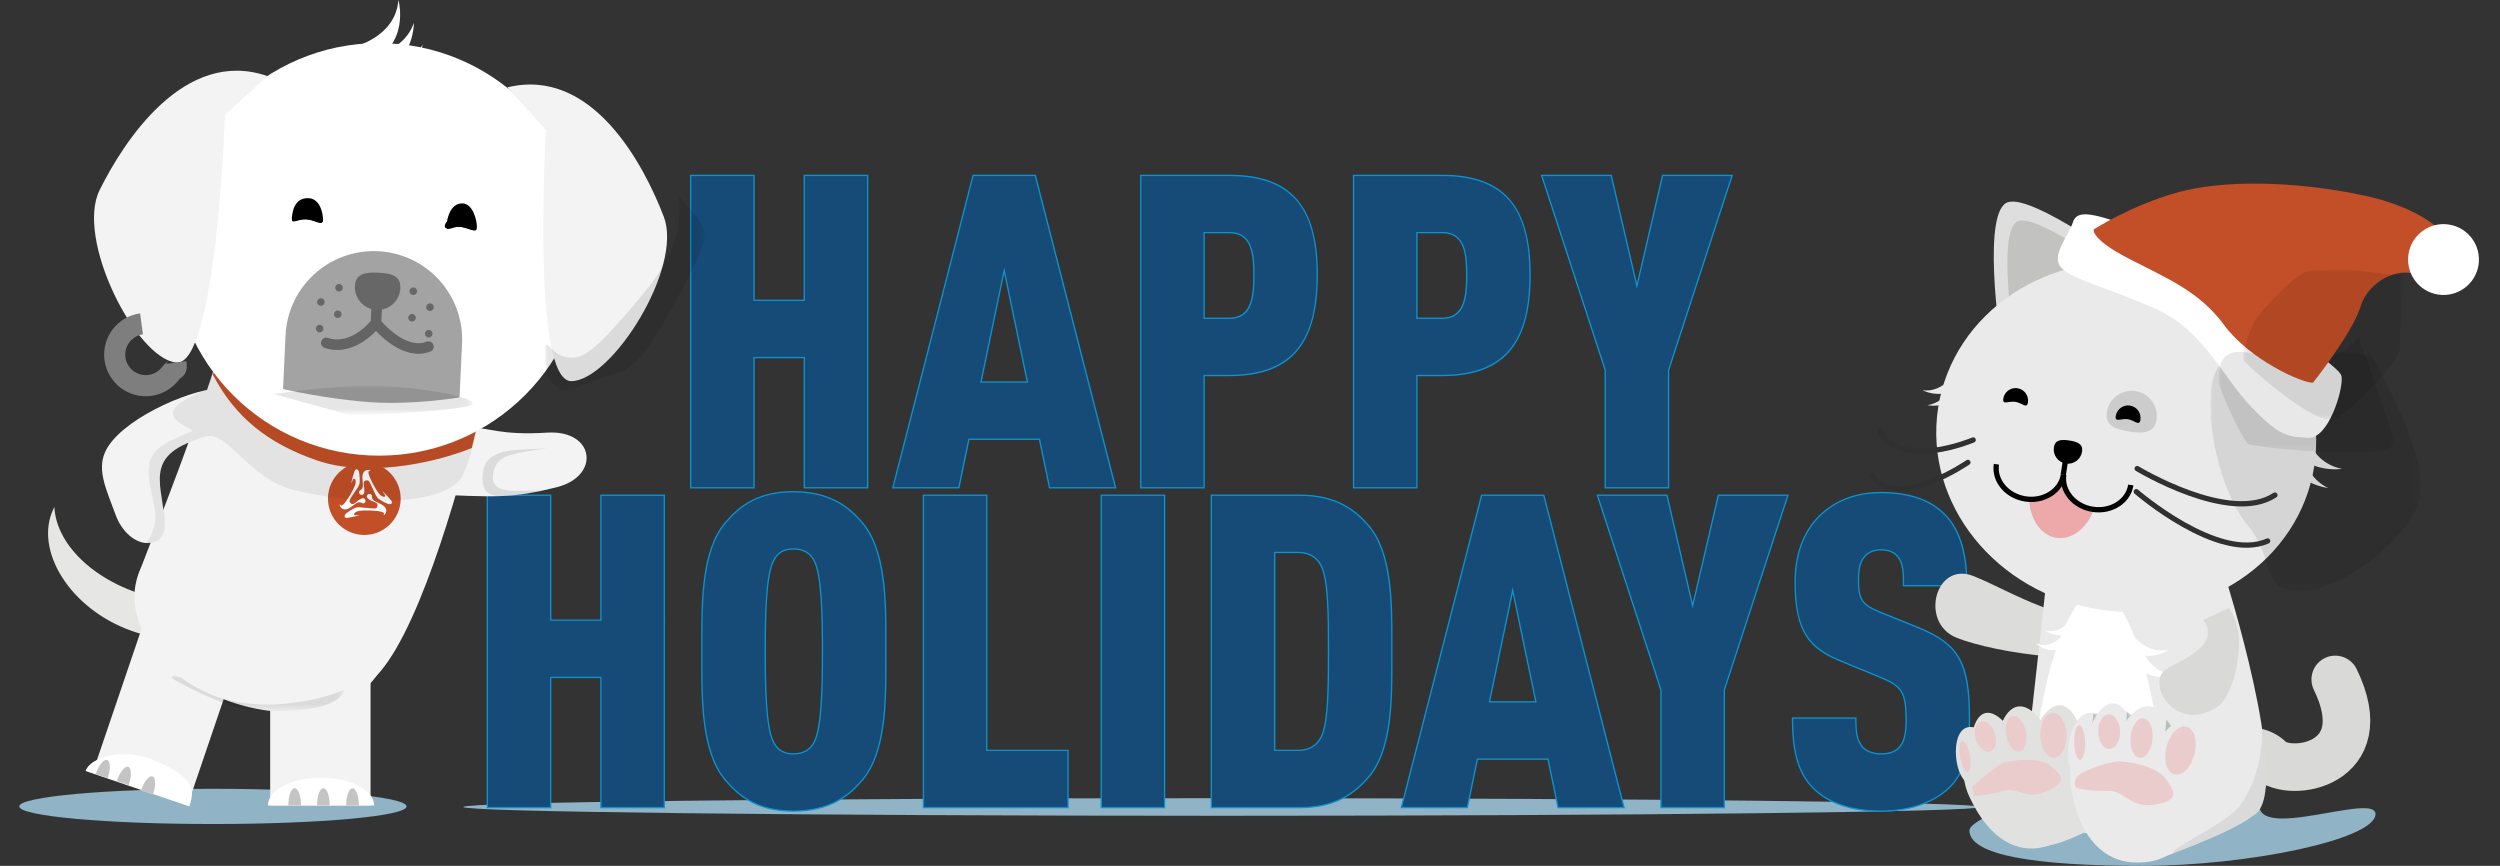 <?xml version="1.0" encoding="utf-8"?>
<!-- Generator: Adobe Illustrator 16.0.4, SVG Export Plug-In . SVG Version: 6.00 Build 0)  -->
<!DOCTYPE svg PUBLIC "-//W3C//DTD SVG 1.1//EN" "http://www.w3.org/Graphics/SVG/1.1/DTD/svg11.dtd">
<svg version="1.1" id="Layer_1" xmlns="http://www.w3.org/2000/svg" xmlns:xlink="http://www.w3.org/1999/xlink" x="0px" y="0px"
	 width="473px" height="163.818px" viewBox="0 0 473 163.818" enable-background="new 0 0 473 163.818" xml:space="preserve">
<rect x="0" y="0" width="473" height="163.818" fill="#333333" stroke="none"/>
<polygon fill="#164B78" points="152.168,92.291 152.168,67.656 142.664,67.656 142.664,92.291 130.675,92.291 130.675,33.183 
	142.664,33.183 142.664,56.825 152.168,56.825 152.168,33.183 164.156,33.183 164.156,92.291 "/>
<path fill="#0B94D2" d="M164.031,33.308v58.858h-11.738V67.532h-9.755v24.634H130.8V33.308h11.738V56.95h9.755V33.308H164.031z
	 M164.281,33.058h-0.25h-11.738h-0.25v0.25V56.7h-9.255V33.308v-0.25h-0.25H130.8h-0.25v0.25v58.858v0.25h0.25h11.738h0.25v-0.25
	V67.782h9.255v24.384v0.25h0.25h11.738h0.25v-0.25V33.308V33.058z"/>
<path fill="#164B78" d="M198.57,92.291l-1.902-9.175h-13.353l-1.903,9.175h-12.496l15.192-59.108h11.766l15.194,59.108H198.57z
	 M194.384,72.284l-4.393-21.086l-4.393,21.086H194.384z"/>
<path fill="#0B94D2" d="M195.778,33.308l15.128,58.857h-12.235l-1.901-9.176h-13.558l-1.901,9.176h-12.234l15.127-58.857H195.778z
	 M185.446,72.409h9.092l-4.546-21.824L185.446,72.409 M195.972,33.058h-0.193h-11.574h-0.194l-0.048,0.188l-15.127,58.858
	l-0.08,0.312h0.322h12.234h0.203l0.042-0.198l1.86-8.978h13.15l1.86,8.978l0.042,0.198h0.203h12.235h0.322l-0.08-0.312
	l-15.128-58.858L195.972,33.058z M185.752,72.159l4.239-20.348l4.239,20.348H185.752z"/>
<path fill="#164B78" d="M215.827,92.292V33.182h16.74c11.521,0,16.657,5.801,16.657,18.808c0,13.178-5.137,19.055-16.657,19.055
	h-4.752v21.246H215.827z M232.65,60.214c4.23,0,4.586-4.203,4.586-8.142c0-3.899-0.355-8.059-4.586-8.059h-4.835v16.201H232.65z"/>
<path fill="#0B94D2" d="M232.567,33.308c12.73,0,16.533,7.191,16.533,18.682c0,11.573-3.803,18.931-16.533,18.931h-4.878v21.245
	h-11.738V33.308H232.567 M227.689,60.339h4.96c4.464,0,4.712-4.546,4.712-8.266c0-3.72-0.248-8.184-4.712-8.184h-4.96V60.339
	 M232.567,33.058h-16.616h-0.25v0.25v58.857v0.25h0.25h11.738h0.25v-0.25V71.171h4.628c11.607,0,16.783-5.916,16.783-19.181
	C249.351,38.897,244.175,33.058,232.567,33.058 M227.939,44.139h4.71c4.117,0,4.462,3.919,4.462,7.934
	c0,3.878-0.345,8.016-4.462,8.016h-4.71V44.139z"/>
<path fill="#164B78" d="M256.089,92.292V33.182h16.739c11.521,0,16.658,5.801,16.658,18.808c0,13.178-5.137,19.055-16.658,19.055
	h-4.752v21.246H256.089z M272.911,60.214c4.232,0,4.587-4.203,4.587-8.142c0-3.899-0.354-8.059-4.587-8.059h-4.835v16.201H272.911z"
	/>
<path fill="#0B94D2" d="M272.829,33.308c12.73,0,16.533,7.191,16.533,18.682c0,11.573-3.803,18.931-16.533,18.931h-4.878v21.245
	h-11.738V33.308H272.829 M267.951,60.339h4.96c4.464,0,4.712-4.546,4.712-8.266c0-3.72-0.248-8.184-4.712-8.184h-4.96V60.339
	 M272.829,33.058h-16.616h-0.25v0.25v58.857v0.25h0.25h11.738h0.25v-0.25V71.171h4.628c11.607,0,16.783-5.916,16.783-19.181
	C289.612,38.897,284.437,33.058,272.829,33.058 M268.201,44.139h4.71c4.117,0,4.462,3.919,4.462,7.934
	c0,3.878-0.345,8.016-4.462,8.016h-4.71V44.139z"/>
<polygon fill="#164B78" points="303.707,92.291 303.707,70.011 291.675,33.183 304.842,33.183 309.701,54.083 314.562,33.183 
	327.729,33.183 315.689,70.05 315.695,92.291 "/>
<path fill="#0B94D2" d="M327.557,33.308l-11.985,36.704v22.154h-11.739V70.012l-11.986-36.704h12.896l4.959,21.328l4.96-21.328
	H327.557z M327.902,33.058h-0.346h-12.896h-0.198l-0.045,0.193l-4.717,20.281l-4.716-20.281l-0.046-0.193h-0.197h-12.896h-0.345
	l0.107,0.328l11.974,36.665v22.115v0.25h0.25h11.739h0.25v-0.25V70.051l11.974-36.665L327.902,33.058z"/>
<path fill="#90B3C6" d="M374.689,152.682c0,0.92-64.253,1.666-143.514,1.666c-79.26,0-143.513-0.746-143.513-1.666
	s64.253-1.666,143.513-1.666C310.437,151.016,374.689,151.762,374.689,152.682"/>
<polygon fill="#164B78" points="113.695,152.801 113.695,128.167 104.19,128.167 104.19,152.801 92.202,152.801 92.202,93.694 
	104.19,93.694 104.19,117.335 113.695,117.335 113.695,93.694 125.683,93.694 125.683,152.801 "/>
<path fill="#0B94D2" d="M125.558,93.819v58.857H113.82v-24.634h-9.755v24.634H92.327V93.819h11.738v23.642h9.755V93.819H125.558z
	 M125.808,93.569h-0.25H113.82h-0.25v0.25v23.392h-9.255V93.819v-0.25h-0.25H92.327h-0.25v0.25v58.857v0.25h0.25h11.738h0.25v-0.25
	v-24.384h9.255v24.384v0.25h0.25h11.738h0.25v-0.25V93.819V93.569z"/>
<path fill="#164B78" d="M150.113,153.463c-6.966,0-10.434-2.99-12.908-5.914c-4.457-5.318-4.434-15.033-4.414-22.839v-2.925
	c-0.02-7.807-0.043-17.522,4.414-22.839c2.474-2.926,5.942-5.914,12.908-5.914c7.153,0,10.745,3.159,13.074,5.913
	c4.457,5.316,4.433,15.03,4.413,22.836v2.933c0.02,7.804,0.044,17.518-4.413,22.835
	C160.857,150.302,157.266,153.463,150.113,153.463 M150.113,103.864c-1.809,0-3.007,0.713-3.773,2.244
	c-1.37,2.657-1.558,9.809-1.558,17.14c0,7.332,0.188,14.481,1.558,17.137c0.766,1.534,1.964,2.248,3.773,2.248
	c1.869,0,3.194-0.756,3.939-2.246c1.37-2.659,1.558-9.808,1.558-17.139c0-7.33-0.188-14.48-1.558-17.138
	C153.307,104.619,151.982,103.864,150.113,103.864"/>
<path fill="#0B94D2" d="M150.113,93.157c6.613,0,10.252,2.646,12.979,5.869c4.712,5.622,4.381,16.286,4.381,24.222
	c0,7.937,0.331,18.6-4.381,24.221c-2.727,3.225-6.366,5.869-12.979,5.869c-6.613,0-10.085-2.645-12.812-5.869
	c-4.712-5.621-4.383-16.284-4.383-24.221c0-7.936-0.329-18.6,4.383-24.222C140.028,95.802,143.5,93.157,150.113,93.157
	 M150.113,142.756c2.15,0,3.39-0.992,4.051-2.314c1.405-2.729,1.571-10.085,1.571-17.194s-0.166-14.466-1.571-17.195
	c-0.661-1.321-1.901-2.313-4.051-2.313c-2.149,0-3.223,0.992-3.885,2.313c-1.406,2.729-1.57,10.086-1.57,17.195
	s0.164,14.466,1.57,17.194C146.89,141.764,147.964,142.756,150.113,142.756 M150.113,92.907c-7.016,0-10.511,3.012-13.003,5.958
	c-4.487,5.353-4.463,15.093-4.444,22.919l0.002,1.464l-0.002,1.464c-0.019,7.826-0.043,17.566,4.443,22.918
	c2.493,2.947,5.988,5.958,13.004,5.958c7.205,0,10.823-3.184,13.17-5.957c4.486-5.352,4.462-15.091,4.443-22.915l-0.003-1.468
	l0.003-1.468c0.019-7.825,0.043-17.563-4.442-22.914C160.936,96.09,157.318,92.907,150.113,92.907 M150.113,142.506
	c-1.779,0-2.908-0.671-3.661-2.176c-1.357-2.635-1.544-9.767-1.544-17.083s0.187-14.449,1.543-17.08
	c0.754-1.508,1.883-2.179,3.662-2.179c1.818,0,3.106,0.731,3.828,2.176c1.357,2.636,1.544,9.769,1.544,17.083
	c0,7.315-0.187,14.447-1.543,17.08C153.219,141.775,151.931,142.506,150.113,142.506"/>
<polygon fill="#164B78" points="174.708,152.801 174.708,93.694 186.696,93.694 186.696,141.97 202.073,141.97 202.073,152.801 "/>
<path fill="#0B94D2" d="M186.571,93.819v48.276h15.376v10.581h-27.114V93.819H186.571z M186.821,93.569h-0.25h-11.738h-0.25v0.25
	v58.857v0.25h0.25h27.114h0.25v-0.25v-10.581v-0.25h-0.25h-15.126V93.819V93.569z"/>
<rect x="208.355" y="93.694" fill="#164B78" width="11.988" height="59.107"/>
<path fill="#0B94D2" d="M220.219,152.676H208.48V93.819h11.738V152.676z M220.469,93.569h-0.25H208.48h-0.25v0.25v58.857v0.25h0.25
	h11.738h0.25v-0.25V93.819V93.569z"/>
<path fill="#164B78" d="M229.189,152.802V93.693h16.74c7.107,0,10.677,3.071,12.99,5.748c4.457,5.16,4.434,14.71,4.413,22.382v2.85
	c0.021,7.672,0.044,17.221-4.413,22.381c-2.313,2.677-5.883,5.749-12.99,5.749H229.189z M245.682,141.97
	c1.922,0,3.478-0.909,4.269-2.493c1.394-2.703,1.394-9.933,1.394-16.312c0-6.609,0-13.444-1.393-16.146
	c-0.792-1.586-2.349-2.495-4.27-2.495h-4.504v37.446H245.682z"/>
<path fill="#0B94D2" d="M245.931,93.819c6.612,0,10.25,2.645,12.895,5.704c4.712,5.455,4.381,16.037,4.381,23.725
	c0,7.688,0.331,18.27-4.381,23.725c-2.645,3.06-6.282,5.704-12.895,5.704h-16.616V93.819H245.931 M241.053,142.095h4.629
	c2.149,0,3.638-1.074,4.381-2.562c1.406-2.729,1.406-9.837,1.406-16.368c0-6.53,0-13.474-1.406-16.203
	c-0.743-1.486-2.231-2.562-4.381-2.562h-4.629V142.095 M245.931,93.569h-16.616h-0.25v0.25v58.857v0.25h0.25h16.616
	c7.159,0,10.753-3.095,13.085-5.791c4.488-5.195,4.463-14.771,4.443-22.466l-0.003-1.422l0.003-1.423
	c0.02-7.694,0.045-17.27-4.443-22.465C256.684,96.663,253.09,93.569,245.931,93.569 M241.303,104.65h4.379
	c1.872,0,3.387,0.884,4.158,2.424c1.379,2.677,1.379,9.496,1.379,16.091c0,6.365,0,13.579-1.378,16.254
	c-0.772,1.543-2.287,2.427-4.159,2.427h-4.379V104.65z"/>
<path fill="#164B78" d="M294.778,152.801l-1.901-9.175h-13.354l-1.902,9.175h-12.495l15.191-59.107h11.766l15.193,59.107H294.778z
	 M290.593,132.794l-4.394-21.086l-4.393,21.086H290.593z"/>
<path fill="#0B94D2" d="M291.986,93.819l15.128,58.857h-12.235l-1.9-9.176H279.42l-1.9,9.176h-12.234l15.127-58.857H291.986z
	 M281.653,132.919h9.092l-4.546-21.824L281.653,132.919 M292.18,93.569h-0.193h-11.574h-0.193l-0.049,0.188l-15.127,58.858
	l-0.08,0.312h0.322h12.234h0.203l0.042-0.198l1.859-8.978h13.15l1.86,8.978l0.041,0.198h0.203h12.235h0.322l-0.08-0.312
	l-15.128-58.858L292.18,93.569z M281.96,132.669l4.239-20.348l4.239,20.348H281.96z"/>
<polygon fill="#164B78" points="314.255,152.801 314.255,130.522 302.222,93.694 315.389,93.694 320.248,114.593 325.108,93.694 
	338.276,93.694 326.237,130.561 326.243,152.801 "/>
<path fill="#0B94D2" d="M338.104,93.819l-11.986,36.703v22.154H314.38v-22.154l-11.986-36.703h12.896l4.959,21.327l4.961-21.327
	H338.104z M338.449,93.569h-0.345h-12.896h-0.198l-0.045,0.192l-4.718,20.281l-4.716-20.281l-0.045-0.192h-0.198h-12.896h-0.345
	l0.106,0.327l11.975,36.665v22.115v0.25h0.25h11.738h0.25v-0.25v-22.115l11.975-36.665L338.449,93.569z"/>
<path fill="#164B78" d="M355.882,153.463c-5.55,0-9.982-1.499-12.819-4.336c-2.748-2.747-3.921-6.681-3.921-13.149v-0.125h11.987
	v0.125c0,2.467,0.197,4.124,1.21,5.291c0.553,0.621,1.616,1.363,3.543,1.363c1.732,0,2.884-0.457,3.62-1.439
	c0.783-0.94,1.133-2.446,1.133-4.884c0-5.625-0.893-6.522-5.049-8.234l-7.439-3.058c-5.645-2.353-8.51-5.304-8.51-14.913
	c0-5.604,1.845-10.153,5.335-13.157c2.917-2.488,6.588-3.75,10.91-3.75c5.071,0,8.995,1.263,11.657,3.754
	c3.088,2.849,4.588,7.34,4.588,13.731v0.125h-11.989v-0.125c0-2.02,0-3.926-0.966-5.215c-0.714-0.982-1.76-1.438-3.29-1.438
	c-1.449,0-2.556,0.511-3.287,1.52c-0.697,0.929-0.969,2.09-0.969,4.143c0,3.69,0.668,4.713,3.973,6.084l7.356,2.975
	c7.681,3.158,9.668,6.684,9.668,17.146c0,5.65-0.653,10.049-3.842,13.15C365.885,151.853,361.183,153.463,355.882,153.463"/>
<path fill="#0B94D2" d="M355.882,93.323c5.208,0,9.01,1.322,11.572,3.72c3.225,2.976,4.548,7.688,4.548,13.64h-11.739
	c0-2.066,0-3.968-0.991-5.291c-0.661-0.909-1.654-1.487-3.39-1.487c-1.653,0-2.729,0.662-3.39,1.57
	c-0.744,0.992-0.992,2.232-0.992,4.217c0,3.72,0.661,4.794,4.051,6.199l7.356,2.977c7.441,3.058,9.591,6.364,9.591,17.028
	c0,5.952-0.744,10.085-3.804,13.062c-2.645,2.562-7.108,4.381-12.812,4.381c-5.786,0-10.085-1.653-12.73-4.298
	c-2.894-2.894-3.886-7.027-3.886-13.062h11.738c0,2.397,0.166,4.134,1.24,5.373c0.661,0.744,1.819,1.405,3.638,1.405
	s2.976-0.496,3.72-1.488c0.827-0.991,1.158-2.562,1.158-4.96c0-5.621-0.91-6.612-5.126-8.349l-7.44-3.059
	c-5.952-2.48-8.432-5.621-8.432-14.798c0-5.456,1.736-10.002,5.29-13.061C347.863,94.645,351.417,93.323,355.882,93.323
	 M355.882,93.073c-4.353,0-8.052,1.271-10.992,3.778c-3.52,3.029-5.378,7.611-5.378,13.252c0,9.681,2.891,12.655,8.586,15.028
	l7.44,3.061c4.093,1.684,4.972,2.568,4.972,8.116c0,2.408-0.34,3.889-1.101,4.801c-0.718,0.956-1.837,1.397-3.527,1.397
	c-1.882,0-2.915-0.718-3.45-1.321c-0.99-1.142-1.178-2.711-1.178-5.207v-0.25h-0.25h-11.738h-0.25v0.25
	c0,6.504,1.184,10.464,3.959,13.238c2.859,2.86,7.323,4.371,12.907,4.371c5.333,0,10.066-1.622,12.986-4.452
	c3.221-3.132,3.88-7.558,3.88-13.24c0-10.528-2.004-14.077-9.746-17.261l-7.357-2.976c-3.275-1.358-3.895-2.307-3.895-5.968
	c0-2.022,0.265-3.162,0.942-4.066c0.71-0.978,1.783-1.471,3.189-1.471c1.486,0,2.5,0.439,3.188,1.385
	c0.943,1.259,0.943,3.146,0.943,5.144v0.25h0.25h11.739h0.25v-0.25c0-6.428-1.514-10.95-4.628-13.823
	C364.938,94.346,360.987,93.073,355.882,93.073"/>
<path fill="#E6E6E5" d="M29.829,113.226c-11.125-2.43-19.194-9.819-19.539-17.308c-0.422,0.819-0.745,1.685-0.945,2.599
	c-1.824,8.352,6.442,19.076,18.934,21.805C40.769,123.049,39.689,115.379,29.829,113.226"/>
<path fill="#90B3C6" d="M76.924,152.572c0,1.84-16.406,3.332-36.643,3.332s-36.643-1.492-36.643-3.332s16.406-3.332,36.643-3.332
	S76.924,150.732,76.924,152.572"/>
<path fill="#F3F3F3" d="M80.109,93.463c13.767,0.6,16.552,0.888,25.185-1.271c8.402-2.101,7.234-10.884-1.725-10.339
	c-9.135,0.556-10.819-0.979-15.304-1.042"/>
<path fill="#F3F3F3" d="M70.442,128.635c-11.831,10.548-49.2-6.993-44.05-20.501c2.955-7.75,12.027-30.419,16.24-45.372
	c2.102-7.459,15.8-7.821,28.493-3.977c11.661,3.532,20.92,12.922,19.248,19.594C86.377,94.328,78.628,121.337,70.442,128.635"/>
<path fill="#F3F3F3" d="M72.621,125.103c-3.029,8.739-16.036,12.166-29.05,7.654c-13.015-4.512-20.492-15.151-17.462-23.891
	c3.029-8.739,15.417-12.269,28.432-7.757S75.65,116.364,72.621,125.103"/>
<path fill="#F3F3F3" d="M40.338,82.334c-13.239,3.009-9.896,8.489-9.277,15.396c0.64,7.138-6.773,6.352-9.212-0.387
	c-1.583-4.375-3.536-8.208-1.994-11.75C22.45,79.63,35.32,73.857,41.281,73.48c0,0,4.291-0.547,4.291,2.891
	C45.572,79.808,45.665,81.124,40.338,82.334"/>
<path fill="#C24F27" d="M75.793,93.864c0.261,3.79-2.6,7.073-6.39,7.333c-3.79,0.262-7.073-2.6-7.333-6.39
	c-0.261-3.789,2.6-7.073,6.39-7.334C72.25,87.213,75.533,90.075,75.793,93.864"/>
<path fill="#FFFFFF" d="M74.137,94.884c-0.114-0.248-1.428-1.679-1.652-1.805l-0.012-0.007l-0.036,0.003
	c-0.011,0.014-0.024,0.03,0.205,0.29c0.253,0.286,0.25,0.443,0.227,0.514c-0.022,0.059-0.076,0.098-0.155,0.111
	c-0.237,0.041-0.664-0.151-1.018-0.594c-0.567-0.702-1.713-2.747-1.951-3.747c-0.07-0.298-0.029-0.508,0.108-0.548l0.212-0.019
	l0.025-0.012l-0.001-0.053c-0.018-0.028-0.069-0.055-0.262-0.091c-0.021-0.004-0.514-0.093-0.874,0.24
	c-0.318,0.292-0.442,0.81-0.367,1.539c0.154,1.512,0.103,1.728-0.5,2.104c-0.141,0.087-0.172,0.214-0.172,0.305
	c0,0.181,0.116,0.362,0.229,0.433c0.201,0.127,0.364,0.104,0.465,0.063c0.136-0.057,0.243-0.182,0.278-0.326
	c0.106-0.446,0.043-0.878-0.017-1.295l-0.061-0.501c-0.013-0.189,0.047-0.346,0.174-0.452c0.184-0.153,0.462-0.173,0.643-0.128
	c0.199,0.052,0.386,0.45,0.523,0.74l0.092,0.191l0.57,1.218c0.418,0.946,0.592,1.282,1.441,1.714l0.232,0.124
	c1.068,0.549,1.182,0.515,1.388,0.47C74.246,95.285,74.179,94.975,74.137,94.884"/>
<path fill="#FFFFFF" d="M71.921,95.315c-1.382-0.632-1.543-0.784-1.564-1.495c-0.003-0.166-0.098-0.257-0.176-0.302
	c-0.156-0.092-0.371-0.083-0.489-0.021c-0.209,0.109-0.273,0.262-0.288,0.37c-0.021,0.146,0.033,0.301,0.14,0.404
	c0.332,0.316,0.736,0.48,1.128,0.641l0.462,0.2c0.171,0.083,0.274,0.213,0.302,0.378c0.039,0.235-0.084,0.485-0.215,0.619
	c-0.145,0.145-0.583,0.105-0.904,0.077l-0.21-0.017l-1.34-0.123c-1.027-0.117-1.405-0.137-2.206,0.377l-0.224,0.137
	c-1.013,0.646-1.041,0.762-1.106,0.962c-0.118,0.365,0.182,0.464,0.282,0.474c0.271,0.026,2.171-0.385,2.392-0.514l0.011-0.007
	l0.016-0.032c-0.006-0.018-0.013-0.036-0.354,0.029c-0.374,0.074-0.51-0.009-0.556-0.063c-0.04-0.049-0.047-0.114-0.019-0.19
	c0.085-0.225,0.465-0.496,1.027-0.579c0.893-0.133,3.234-0.091,4.218,0.209c0.293,0.091,0.454,0.232,0.418,0.371l-0.09,0.192
	l-0.002,0.026l0.045,0.026c0.034-0.001,0.082-0.032,0.211-0.18c0.015-0.017,0.34-0.397,0.234-0.876
	C72.973,95.987,72.589,95.62,71.921,95.315"/>
<path fill="#FFFFFF" d="M66.49,95.864c1.212-0.917,1.424-0.984,2.059-0.664c0.148,0.074,0.272,0.034,0.349-0.013
	c0.155-0.093,0.25-0.287,0.252-0.42c0.003-0.237-0.1-0.364-0.189-0.43c-0.118-0.088-0.28-0.114-0.423-0.069
	c-0.435,0.142-0.772,0.419-1.099,0.688l-0.396,0.312c-0.153,0.109-0.318,0.14-0.475,0.086c-0.227-0.078-0.39-0.305-0.443-0.484
	c-0.059-0.195,0.184-0.563,0.362-0.83l0.114-0.178l0.746-1.119c0.59-0.85,0.787-1.174,0.716-2.122l-0.014-0.263
	c-0.087-1.197-0.175-1.277-0.321-1.43c-0.265-0.277-0.494-0.061-0.55,0.023c-0.152,0.226-0.693,2.093-0.685,2.349v0.014l0.021,0.029
	c0.018,0.002,0.039,0.005,0.142-0.326c0.114-0.365,0.25-0.445,0.32-0.459c0.063-0.013,0.124,0.013,0.177,0.073
	c0.157,0.182,0.215,0.645,0.021,1.179c-0.307,0.85-1.457,2.89-2.189,3.613c-0.219,0.214-0.419,0.288-0.525,0.19
	c0-0.001-0.125-0.172-0.125-0.172l-0.023-0.013l-0.045,0.027c-0.015,0.029-0.011,0.088,0.058,0.271
	c0.008,0.021,0.188,0.487,0.66,0.623C65.4,96.47,65.906,96.306,66.49,95.864"/>
<rect x="22.009" y="119.847" transform="matrix(-0.947 -0.322 0.322 -0.947 18.008 272.159)" fill="#F3F3F3" width="18.987" height="29.488"/>
<path fill="#FFFFFF" d="M35.811,152.572c0.932-2.742,1.504-5.498-7.245-8.944c-5.162-2.032-11.445-0.496-12.378,2.245"/>
<path fill="#C5C4C4" d="M28.939,150.36c0.578-1.7,0.537-3.252-0.09-3.466c-0.629-0.214-1.607,0.991-2.185,2.691"/>
<path fill="#C5C4C4" d="M24.356,148.555c0.578-1.7,0.537-3.252-0.09-3.465c-0.628-0.214-1.605,0.991-2.184,2.692"/>
<path fill="#C5C4C4" d="M20.371,147.25c0.578-1.701,0.538-3.251-0.09-3.465c-0.629-0.214-1.605,0.99-2.184,2.691"/>
<rect x="51.119" y="122.899" fill="#F3F3F3" width="18.987" height="29.493"/>
<path fill="#FFFFFF" d="M70.784,152.391c0-2.896-4.496-5.243-10.043-5.243c-5.547,0-10.043,2.348-10.043,5.243"/>
<path fill="#C5C4C4" d="M67.902,152.391c0-1.796-0.538-3.252-1.201-3.252s-1.201,1.456-1.201,3.252"/>
<path fill="#C5C4C4" d="M62.387,152.391c0-1.796-0.538-3.252-1.201-3.252s-1.201,1.456-1.201,3.252"/>
<path fill="#C5C4C4" d="M56.954,152.391c0-1.796-0.538-3.252-1.201-3.252s-1.201,1.456-1.201,3.252"/>
<defs>
	<filter id="Adobe_OpacityMaskFilter" filterUnits="userSpaceOnUse" x="32.42" y="127.799" width="32.724" height="6.714">
		<feColorMatrix  type="matrix" values="1 0 0 0 0  0 1 0 0 0  0 0 1 0 0  0 0 0 1 0"/>
	</filter>
</defs>
<mask maskUnits="userSpaceOnUse" x="32.42" y="127.799" width="32.724" height="6.714" id="SVGID_1_">
	<g filter="url(#Adobe_OpacityMaskFilter)">
		<g>
			<defs>
				<rect id="SVGID_2_" x="32.42" y="127.799" width="32.724" height="6.713"/>
			</defs>
			<clipPath id="SVGID_3_">
				<use xlink:href="#SVGID_2_"  overflow="visible"/>
			</clipPath>
			<rect x="31.869" y="127.536" clip-path="url(#SVGID_3_)" width="33.275" height="8.007"/>
			<g enable-background="new    ">
				<g>
					<defs>
						<rect id="SVGID_4_" x="31.869" y="127.536" width="33.275" height="8.007"/>
					</defs>
					<clipPath id="SVGID_5_" clip-path="url(#SVGID_3_)">
						<use xlink:href="#SVGID_4_"  overflow="visible"/>
					</clipPath>
					<path clip-path="url(#SVGID_5_)" fill="#FFFFFF" d="M71.333,126.014c-3.478,8.569-16.644,11.318-29.408,6.139
						c-12.763-5.179-20.29-16.326-16.812-24.896c3.477-8.57,16.643-11.319,29.407-6.14S74.812,117.444,71.333,126.014"/>
				</g>
			</g>
		</g>
	</g>
</mask>
<g opacity="0.1" mask="url(#SVGID_1_)">
	<g>
		<defs>
			<rect id="SVGID_6_" x="32.42" y="127.799" width="32.724" height="6.713"/>
		</defs>
		<clipPath id="SVGID_7_">
			<use xlink:href="#SVGID_6_"  overflow="visible"/>
		</clipPath>
		<path clip-path="url(#SVGID_7_)" d="M32.582,128.383c0,0-0.713-0.848,0.854-0.499c1.567,0.347,0.651,0.812,5.875,3.25
			c5.223,2.437,12.216,2.303,14.125,2.062c3.007-0.38,6.832-0.634,11.708-2.723c0,0-0.214,5.07-17.626,3.851
			C42.294,133.958,32.582,128.383,32.582,128.383"/>
	</g>
</g>
<g opacity="0.1">
	<g>
		<defs>
			<rect id="SVGID_8_" x="91.307" y="84.757" width="12.35" height="9.117"/>
		</defs>
		<clipPath id="SVGID_9_">
			<use xlink:href="#SVGID_8_"  overflow="visible"/>
		</clipPath>
		<path clip-path="url(#SVGID_9_)" d="M103.657,84.757c-4.414,0.575-11.681-0.611-12.277,4.63c-0.407,3.578,0.919,4.129,2.813,4.487
			c1.712-0.021,5.67-0.051,8.377-1.042c-4.571-0.112-10.282,1.058-9.194-3.581C94.133,86.023,96.706,85.89,103.657,84.757"/>
	</g>
</g>
<path fill="#C24F27" d="M59.95,87.107c8.828,3.06,21.274,0.887,29.314-2.341l1.075-4.503c-7.893,4.216-19.963,6.235-29.083,3.074
	c-9.648-3.345-16.031-8.92-19.423-17.762l-1.552,5.334C44.531,78.98,50.651,83.882,59.95,87.107"/>
<g opacity="0.07">
	<g>
		<defs>
			<rect id="SVGID_10_" x="27.391" y="56.18" width="63.207" height="46.572"/>
		</defs>
		<clipPath id="SVGID_11_">
			<use xlink:href="#SVGID_10_"  overflow="visible"/>
		</clipPath>
		<path clip-path="url(#SVGID_11_)" d="M71.992,59.062c-19.666-6.298-26.983-0.766-28.899,2.35
			c-0.737,1.197-2.974,9.253-3.994,12.348c-1.264,0.342-2.256,0.925-3.788,1.728c-6.844,3.583,2.171,5.771,0.968,6.083
			c-5.593,2.594-9.263,3.188-7.846,10.581c0.425,2.22,1.175,4.762,0.916,6.442c-0.645,4.189-2.446,4.141-1.833,4.155
			c3.224,0.077,4.004-1.804,3.558-5.415c-0.85-6.887-3.266-11.532,7.691-14.702c4.171-1.373,7.984,7.593,16.433,9.958
			c8.706,2.438,29.363,4.235,32.52-3.016c0.138-0.316,0.522-1.227,1.014-2.676c0.498-1.466,1.072-3.497,1.473-6.076
			c0.15-0.965,0.276-2.006,0.364-3.124C91.327,68.142,77.031,60.676,71.992,59.062"/>
	</g>
</g>
<path fill="#90B3C6" d="M449.443,154.026c0,4.736-23.878,9.792-44.114,9.792c-20.238,0-32.723-1.984-32.723-6.721
	s67.126-26.06,56.435-8.878C420.47,161.993,449.443,149.289,449.443,154.026"/>
<path fill="none" stroke="#D9D9D8" stroke-width="9" stroke-linecap="round" stroke-miterlimit="10" d="M415.912,145.692
	c3.189-2.392,9.968-5.582,13.556-1.992c3.588,3.588,20.334,1.195,12.359-15.151"/>
<path fill="#DCDCDB" d="M405.514,121.328c-7.045,5.683-28.112,2.18-35.272-0.644c-7.16-2.822-4.073-14.536,3.087-11.713
	s19.007,10.614,25.865,6.295c0,0,3.722-2.95,6.321-0.736S407.541,119.692,405.514,121.328"/>
<path fill="#EBEAEA" d="M382.441,152.584c0,0,38.788,7.001,44.58,1.209c6.205-6.205-5.991-44.617-5.991-44.617
	s0.776-7.364-16.387-7.364c-17.164,0-17.382,7.364-17.382,7.364L382.441,152.584z"/>
<path fill="#EBEAEA" d="M382.441,152.584c0,3.083,9.718,5.58,21.704,5.58c11.987,0,21.704-2.497,21.704-5.58
	c0-3.082-9.717-5.581-21.704-5.581C392.159,147.003,382.441,149.502,382.441,152.584"/>
<defs>
	<filter id="Adobe_OpacityMaskFilter_1_" filterUnits="userSpaceOnUse" x="384.552" y="111.845" width="24.6" height="46.014">
		<feColorMatrix  type="matrix" values="1 0 0 0 0  0 1 0 0 0  0 0 1 0 0  0 0 0 1 0"/>
	</filter>
</defs>
<mask maskUnits="userSpaceOnUse" x="384.552" y="111.845" width="24.6" height="46.014" id="SVGID_12_">
	<g filter="url(#Adobe_OpacityMaskFilter_1_)">
		<g>
			<defs>
				<rect id="SVGID_13_" x="384.552" y="111.845" width="24.6" height="46.014"/>
			</defs>
			<clipPath id="SVGID_14_">
				<use xlink:href="#SVGID_13_"  overflow="visible"/>
			</clipPath>
			<rect x="384.552" y="111.845" clip-path="url(#SVGID_14_)" width="24.601" height="52.289"/>
			<g enable-background="new    ">
				<g>
					<defs>
						<rect id="SVGID_15_" x="384.552" y="111.845" width="24.6" height="52.289"/>
					</defs>
					<clipPath id="SVGID_16_" clip-path="url(#SVGID_14_)">
						<use xlink:href="#SVGID_15_"  overflow="visible"/>
					</clipPath>
					<polygon clip-path="url(#SVGID_16_)" fill="#EBEAEA" points="375.667,152.584 419.075,152.584 414.255,109.176 
						380.486,109.176 					"/>
					<path clip-path="url(#SVGID_16_)" fill="#EBEAEA" d="M375.667,152.584c0,3.083,9.717,5.58,21.704,5.58
						c11.986,0,21.704-2.497,21.704-5.58c0-3.082-9.718-5.581-21.704-5.581C385.384,147.003,375.667,149.502,375.667,152.584"/>
				</g>
			</g>
		</g>
	</g>
</mask>
<g mask="url(#SVGID_12_)">
	<g>
		<defs>
			<rect id="SVGID_17_" x="384.552" y="111.845" width="24.6" height="46.014"/>
		</defs>
		<clipPath id="SVGID_18_">
			<use xlink:href="#SVGID_17_"  overflow="visible"/>
		</clipPath>
		<path clip-path="url(#SVGID_18_)" fill="#FFFFFF" d="M384.552,149.982c0,14.152,4.084,4.916,10.877,4.916
			c6.792,0,13.722,9.236,13.722-4.916c0-14.151-5.507-38.137-12.299-38.137C390.059,111.845,384.552,135.831,384.552,149.982"/>
	</g>
</g>
<path fill="#FFFFFF" d="M393.543,132.998c0,0-0.822,3.002-3.554,3.097c0,0,3.361,1.113,4.876-2.271"/>
<path fill="#FFFFFF" d="M391.344,117.742c0,0-1.942,2.433-4.489,1.44c0,0,2.647,2.35,5.378-0.159"/>
<path fill="#FFFFFF" d="M390.333,120.004c0,0-2.172,3.025-5.141,1.693c0,0,3.125,3.056,6.204-0.044"/>
<path fill="#FFFFFF" d="M403.058,119.572c0,0,2.848,4.506,7.368,3.296c0,0-4.947,3.503-9.121-1.282"/>
<path fill="#FFFFFF" d="M405.221,122.756c0,0,1.782,5.024,6.459,4.844c0,0-5.6,2.322-8.614-3.268"/>
<path fill="#D9D9D8" d="M421.687,115.031c4.149,5.562,0.688,16.677-1.873,18.49c-8.115,5.743-14.161-4.426-9.832-7.026
	c2.688-1.616,10.26-4.328,6.923-9.214"/>
<path fill="#DEDEDE" d="M402.994,50.314c0,0-18.172-13.494-23.06-12.068c-4.89,1.427-1.878,24.251-0.876,29.858"/>
<path fill="#C2C2C1" d="M399.959,51.227c0,0-14.213-10.555-18.037-9.439c-3.823,1.115-1.468,18.968-0.685,23.355"/>
<path fill="#EBEAEA" d="M366.695,77.154c-2.785,18.045,10.888,35.133,30.54,38.167c19.653,3.034,37.845-9.134,40.63-27.178
	c2.787-18.045-10.887-35.133-30.54-38.167C387.673,46.941,369.481,59.109,366.695,77.154"/>
<path fill="#CCCCCC" d="M398.625,77.953c-0.4,2.592,1.643,3.288,4.235,3.688c2.591,0.401,4.749,0.353,5.148-2.239
	c0.4-2.591-1.376-5.016-3.967-5.416C401.45,73.585,399.025,75.362,398.625,77.953"/>
<path d="M379.023,75.423c-0.199,1.288,1.006,0.408,2.294,0.607c1.287,0.198,2.171,1.401,2.37,0.113
	c0.198-1.288-0.686-2.493-1.972-2.691C380.428,73.253,379.223,74.135,379.023,75.423"/>
<path d="M400.302,78.709c-0.198,1.288,1.007,0.408,2.294,0.607c1.287,0.198,2.172,1.401,2.37,0.113
	c0.198-1.288-0.685-2.493-1.972-2.691C401.706,76.539,400.501,77.421,400.302,78.709"/>
<path fill="#EBEAEA" d="M370.251,69.726c0,0-2.078,4.645-6.516,4.117c0,0,5.153,2.637,8.446-2.453"/>
<path fill="#EBEAEA" d="M369.861,70.964c0,0-0.774,5.029-5.193,5.694c0,0,5.667,1.18,7.497-4.6"/>
<path fill="#EBEAEA" d="M435.599,79.816c0,0,0.875,7.625,7.496,8.885c0,0-8.61,1.447-11.03-7.369"/>
<path fill="#EBEAEA" d="M435.594,81.774c0,0-1.173,7.585,4.879,10.552c0,0-8.685-0.882-8.688-10.025"/>
<path fill="#EDA8AA" d="M384.035,92.292c-0.725,4.686,1.528,8.923,5.031,9.463c3.502,0.541,6.929-2.819,7.652-7.504l-5.392-4.03
	l-2.058-0.163L384.035,92.292z"/>
<path fill="#EBEAEA" d="M390.462,89.803c-0.476,3.082,1.979,6.019,5.48,6.56c3.503,0.541,6.728-1.519,7.204-4.601"/>
<path fill="none" stroke="#000000" stroke-miterlimit="10" d="M390.462,89.803c-0.476,3.082,1.979,6.019,5.48,6.56
	c3.503,0.541,6.728-1.519,7.204-4.601"/>
<path fill="#EBEAEA" d="M377.72,87.835c-0.476,3.082,1.979,6.019,5.48,6.56c3.503,0.541,6.728-1.519,7.204-4.601"/>
<path fill="none" stroke="#000000" stroke-miterlimit="10" d="M377.72,87.835c-0.476,3.082,1.979,6.019,5.48,6.56
	c3.503,0.541,6.728-1.519,7.204-4.601"/>
<line fill="#FFFFFF" x1="391.04" y1="85.504" x2="390.373" y2="89.823"/>
<line fill="none" stroke="#000000" stroke-miterlimit="10" x1="391.04" y1="85.504" x2="390.373" y2="89.823"/>
<path d="M388.597,84.627c-0.228,1.472,0.782,2.849,2.253,3.075c1.472,0.229,2.849-0.78,3.076-2.253
	c0.228-1.471-0.932-1.88-2.402-2.106C390.052,83.116,388.823,83.156,388.597,84.627"/>
<path fill="#DEDEDE" d="M409.447,51.311c0,0,29.22-6.177,35.255-3.063c6.035,3.113-6.246,23.575-9.614,28.508"/>
<path fill="#C2C2C1" d="M413.183,53.269c0,0,22.856-4.831,27.577-2.396c4.72,2.435-4.886,18.441-7.521,22.3"/>
<defs>
	<filter id="Adobe_OpacityMaskFilter_2_" filterUnits="userSpaceOnUse" x="418.174" y="66.025" width="39.908" height="45.861">
		<feColorMatrix  type="matrix" values="1 0 0 0 0  0 1 0 0 0  0 0 1 0 0  0 0 0 1 0"/>
	</filter>
</defs>
<mask maskUnits="userSpaceOnUse" x="418.174" y="66.025" width="39.908" height="45.861" id="SVGID_19_">
	<g filter="url(#Adobe_OpacityMaskFilter_2_)">
		<g>
			<defs>
				<rect id="SVGID_20_" x="418.174" y="66.025" width="39.907" height="45.861"/>
			</defs>
			<clipPath id="SVGID_21_">
				<use xlink:href="#SVGID_20_"  overflow="visible"/>
			</clipPath>
			<rect x="416.145" y="63.78" clip-path="url(#SVGID_21_)" width="42.478" height="48.383"/>
			<g enable-background="new    ">
				<g>
					<defs>
						<rect id="SVGID_22_" x="416.145" y="63.78" width="42.477" height="48.383"/>
					</defs>
					<clipPath id="SVGID_23_" clip-path="url(#SVGID_21_)">
						<use xlink:href="#SVGID_22_"  overflow="visible"/>
					</clipPath>
					<path clip-path="url(#SVGID_23_)" fill="#FFFFFF" d="M366.695,77.154c-2.786,18.045,10.888,35.133,30.541,38.167
						c19.652,3.034,37.844-9.134,40.63-27.178c2.786-18.045-10.887-35.134-30.54-38.167
						C387.673,46.941,369.482,59.11,366.695,77.154"/>
					<path clip-path="url(#SVGID_23_)" fill="#FFFFFF" d="M435.599,79.816c0,0,0.874,7.625,7.495,8.885c0,0-8.608,1.447-11.029-7.37
						"/>
					<path clip-path="url(#SVGID_23_)" fill="#FFFFFF" d="M435.594,81.775c0,0-1.173,7.585,4.879,10.551
						c0,0-8.685-0.882-8.688-10.025"/>
				</g>
			</g>
		</g>
	</g>
</mask>
<g opacity="0.09" mask="url(#SVGID_19_)">
	<g>
		<defs>
			<rect id="SVGID_24_" x="418.174" y="66.025" width="39.907" height="45.861"/>
		</defs>
		<clipPath id="SVGID_25_">
			<use xlink:href="#SVGID_24_"  overflow="visible"/>
		</clipPath>
		<path clip-path="url(#SVGID_25_)" d="M448.775,67.436c-3.376-0.844-25.879-3.657-29.255,2.25c-3.375,5.908,0,22.785,5.626,29.537
			c5.626,6.751,2.25,12.377,9.845,12.658s22.504-10.689,23.067-19.128C458.62,84.314,448.775,67.436,448.775,67.436"/>
	</g>
</g>
<path fill="#FFFFFF" d="M443.049,71.373c0.239,2.595-2.554,11.661-6.29,11.461c-3.737-0.201-5.265-0.061-10.782-5.81
	c-5.517-5.749-9.05-14.583-18.219-18.636c-9.169-4.053-15.368-5.387-17.659-7.624c-2.292-2.238,1.333-6.199,2.099-8.717
	c0.767-2.519,4.021-1.64,11.521,1.025c7.5,2.665,22.355,11.363,29.174,18.444C439.71,68.597,442.907,69.844,443.049,71.373"/>
<defs>
	<filter id="Adobe_OpacityMaskFilter_3_" filterUnits="userSpaceOnUse" x="419.777" y="63.779" width="33.251" height="21.875">
		<feColorMatrix  type="matrix" values="1 0 0 0 0  0 1 0 0 0  0 0 1 0 0  0 0 0 1 0"/>
	</filter>
</defs>
<mask maskUnits="userSpaceOnUse" x="419.777" y="63.779" width="33.251" height="21.875" id="SVGID_26_">
	<g filter="url(#Adobe_OpacityMaskFilter_3_)">
		<g>
			<defs>
				<rect id="SVGID_27_" x="419.777" y="63.78" width="33.251" height="21.874"/>
			</defs>
			<clipPath id="SVGID_28_">
				<use xlink:href="#SVGID_27_"  overflow="visible"/>
			</clipPath>
			<rect x="419.24" y="63.78" clip-path="url(#SVGID_28_)" width="34.881" height="23.91"/>
			<g enable-background="new    ">
				<g>
					<defs>
						<rect id="SVGID_29_" x="419.24" y="63.78" width="34.881" height="23.91"/>
					</defs>
					<clipPath id="SVGID_30_" clip-path="url(#SVGID_28_)">
						<use xlink:href="#SVGID_29_"  overflow="visible"/>
					</clipPath>
					<path clip-path="url(#SVGID_30_)" fill="#FFFFFF" d="M443.049,71.373c0.238,2.595-2.554,11.661-6.291,11.461
						c-3.735-0.2-5.265-0.061-10.78-5.81c-5.518-5.749-9.05-14.583-18.22-18.636c-9.17-4.053-15.367-5.387-17.658-7.624
						c-2.292-2.238,1.334-6.199,2.099-8.718c0.766-2.518,4.021-1.639,11.521,1.026c7.5,2.665,22.355,11.363,29.174,18.444
						C439.71,68.597,442.908,69.844,443.049,71.373"/>
				</g>
			</g>
		</g>
	</g>
</mask>
<g opacity="0.09" mask="url(#SVGID_26_)">
	<g>
		<defs>
			<rect id="SVGID_31_" x="419.777" y="63.78" width="33.251" height="21.874"/>
		</defs>
		<clipPath id="SVGID_32_">
			<use xlink:href="#SVGID_31_"  overflow="visible"/>
		</clipPath>
		<path clip-path="url(#SVGID_32_)" d="M446.243,63.779c0,0-3.094,4.782-11.532,4.501c-8.439-0.282-7.033-1.688-11.252-1.688
			c-4.221,0-3.657,5.063-3.657,5.907c0,0.844,4.501,10.971,5.626,11.533s28.691,3.656,27.566-0.562
			C451.869,79.25,446.243,63.779,446.243,63.779"/>
	</g>
</g>
<path fill="#C24F27" d="M437.613,72.417c0,0,7.478-9.394,9.01-14.431c1.531-5.038,8.043-8.177,11.75-5.344
	c3.706,2.833,5.552-6.677,5.552-6.677s-3.563-6.201-16.695-8.983c-13.134-2.781-26.664-2.987-35.327-0.557
	c-8.663,2.43-15.771,6.983-15.771,6.983s-0.651,1.783,6.679,5.552c7.329,3.769,13.356,6.206,18.023,12.578
	S435.349,72.444,437.613,72.417"/>
<path fill="#FFFFFF" d="M455.687,48.083c-0.565,3.658,1.942,7.081,5.601,7.646c3.657,0.565,7.081-1.943,7.646-5.601
	c0.564-3.658-1.942-7.081-5.601-7.645C459.674,41.918,456.251,44.426,455.687,48.083"/>
<defs>
	<filter id="Adobe_OpacityMaskFilter_4_" filterUnits="userSpaceOnUse" x="424.399" y="51.016" width="30.564" height="28.456">
		<feColorMatrix  type="matrix" values="1 0 0 0 0  0 1 0 0 0  0 0 1 0 0  0 0 0 1 0"/>
	</filter>
</defs>
<mask maskUnits="userSpaceOnUse" x="424.399" y="51.016" width="30.564" height="28.456" id="SVGID_33_">
	<g filter="url(#Adobe_OpacityMaskFilter_4_)">
		<g>
			<defs>
				<rect id="SVGID_34_" x="424.4" y="51.016" width="30.563" height="28.456"/>
			</defs>
			<clipPath id="SVGID_35_">
				<use xlink:href="#SVGID_34_"  overflow="visible"/>
			</clipPath>
			<rect x="423.74" y="50.559" clip-path="url(#SVGID_35_)" width="31.224" height="30.661"/>
			<g enable-background="new    ">
				<g>
					<defs>
						<rect id="SVGID_36_" x="423.74" y="50.559" width="31.224" height="30.661"/>
					</defs>
					<clipPath id="SVGID_37_" clip-path="url(#SVGID_35_)">
						<use xlink:href="#SVGID_36_"  overflow="visible"/>
					</clipPath>
					<path clip-path="url(#SVGID_37_)" fill="#FFFFFF" d="M437.613,72.417c0,0,7.479-9.394,9.01-14.432
						c1.531-5.037,8.043-8.176,11.75-5.343c3.706,2.833,5.552-6.677,5.552-6.677s-3.563-6.201-16.696-8.983
						c-13.133-2.781-26.663-2.986-35.326-0.557c-8.663,2.429-15.771,6.983-15.771,6.983s-0.652,1.783,6.677,5.552
						c7.33,3.769,13.357,6.207,18.024,12.578C425.5,67.911,435.349,72.444,437.613,72.417"/>
				</g>
			</g>
		</g>
	</g>
</mask>
<g opacity="0.09" mask="url(#SVGID_33_)">
	<g>
		<defs>
			<rect id="SVGID_38_" x="424.4" y="51.016" width="30.563" height="28.456"/>
		</defs>
		<clipPath id="SVGID_39_">
			<use xlink:href="#SVGID_38_"  overflow="visible"/>
		</clipPath>
		<path clip-path="url(#SVGID_39_)" d="M454.964,51.965c-1.406,0-1.688,0.281-7.032-0.563c-5.345-0.843-7.595,0-9.564-0.281
			c-1.97-0.281-4.22,1.407-6.188,3.376c-1.969,1.969-3.376,3.375-4.782,5.063s-3.656,7.595-2.812,8.72s14.064,12.94,17.439,10.971
			c3.376-1.969,12.377-11.252,12.097-13.502C453.839,63.498,454.964,51.965,454.964,51.965"/>
	</g>
</g>
<path fill="#E1E1E0" d="M395.421,145.848c-0.664,9.304-2.894,13.154-9.197,14.502c-4.033,0.861-9.583-0.847-13.629-9.625
	c-3.542-7.687,2.647-12.619,8.95-13.966S396.024,137.407,395.421,145.848"/>
<path fill="#E1E1E0" d="M378.968,142.702c1.17,2.658,0.296,5.616-1.953,6.608c-2.249,0.99-5.021-0.36-6.194-3.019
	c-1.172-2.658-1.16-7.578,1.09-8.569C374.159,136.731,377.796,140.043,378.968,142.702"/>
<path fill="#E1E1E0" d="M381.871,141.33c0.779,2.96-0.516,5.867-2.894,6.493c-2.376,0.625-4.935-1.267-5.714-4.227
	s-0.06-8.05,2.317-8.676C377.959,134.294,381.093,138.37,381.871,141.33"/>
<path fill="#E1E1E0" d="M387.984,140.586c0.479,3.024-1.363,5.827-4.118,6.263c-2.751,0.436-5.372-1.661-5.849-4.686
	c-0.479-3.022,1.012-8.057,3.764-8.493C384.533,133.235,387.507,137.564,387.984,140.586"/>
<path fill="#E1E1E0" d="M394.396,143.389c-0.284,3.752-2.874,6.616-5.789,6.396c-2.912-0.22-5.046-3.438-4.761-7.192
	c0.282-3.751,3.082-9.383,5.995-9.162C392.754,133.648,394.679,139.636,394.396,143.389"/>
<path fill="#EACCCC" d="M390.999,139.051c0.075,2.335-0.982,4.262-2.361,4.307c-1.379,0.044-2.557-1.813-2.632-4.147
	s0.982-4.263,2.362-4.307C389.747,134.86,390.924,136.718,390.999,139.051"/>
<path fill="#EACCCC" d="M383.295,138.456c0.362,1.856-0.176,3.522-1.203,3.722c-1.025,0.2-2.149-1.142-2.513-2.997
	c-0.362-1.855,0.176-3.522,1.203-3.722C381.807,135.257,382.933,136.6,383.295,138.456"/>
<path fill="#EACCCC" d="M377.439,138.777c0.497,1.568,0.099,3.092-0.892,3.406c-0.989,0.312-2.191-0.704-2.689-2.272
	c-0.495-1.566-0.098-3.092,0.893-3.403C375.738,136.193,376.943,137.209,377.439,138.777"/>
<path fill="#EACCCC" d="M372.687,142.933c0.293,1.617,0.116,3.005-0.397,3.098c-0.512,0.092-1.164-1.143-1.459-2.762
	c-0.292-1.617-0.114-3.005,0.397-3.098S372.394,141.315,372.687,142.933"/>
<path fill="#EACCCC" d="M373.138,148.774c0.638-0.386,4.616-4.182,6.456-4.596c1.841-0.415,6.314-0.938,8.391,0.77
	c2.076,1.707,3.307,2.88-0.626,4.732s-5.756-0.88-8.235-0.079c-2.478,0.8-5.571,1.013-5.571,1.013L373.138,148.774z"/>
<path fill="#E1E1E0" d="M386.379,159.998c4.926,0.55,21.692-10.18,23.801-11.594c2.109-1.415-12.396-3.861-12.396-3.861
	s-18.516,10.947-20.591,11.39C375.117,156.375,384.155,159.75,386.379,159.998"/>
<path fill="#EBEAEA" d="M417.377,150.657c-3.545,9.606-7.072,12.984-14.13,12.479c-4.517-0.325-9.845-3.822-11.428-14.315
	c-1.385-9.187,6.65-12.496,13.706-11.987C412.583,137.338,420.595,141.94,417.377,150.657"/>
<path fill="#EBEAEA" d="M400.991,142.309c0.422,3.16-1.404,6.013-4.08,6.369c-2.675,0.357-5.184-1.914-5.605-5.076
	c-0.425-3.16,1.091-8.344,3.767-8.702C397.747,134.542,400.569,139.148,400.991,142.309"/>
<path fill="#EACCCC" d="M394.501,140.45c0.045,1.805-0.382,3.277-0.954,3.293c-0.571,0.013-1.07-1.438-1.115-3.243
	c-0.045-1.804,0.383-3.278,0.954-3.292C393.957,137.192,394.457,138.644,394.501,140.45"/>
<defs>
	<filter id="Adobe_OpacityMaskFilter_5_" filterUnits="userSpaceOnUse" x="395.428" y="134.928" width="1.923" height="3.155">
		<feColorMatrix  type="matrix" values="1 0 0 0 0  0 1 0 0 0  0 0 1 0 0  0 0 0 1 0"/>
	</filter>
</defs>
<mask maskUnits="userSpaceOnUse" x="395.428" y="134.928" width="1.923" height="3.155" id="SVGID_40_">
	<g filter="url(#Adobe_OpacityMaskFilter_5_)">
		<g>
			<defs>
				<rect id="SVGID_41_" x="395.429" y="134.928" width="1.922" height="3.155"/>
			</defs>
			<clipPath id="SVGID_42_">
				<use xlink:href="#SVGID_41_"  overflow="visible"/>
			</clipPath>
			<rect x="394.948" y="134.928" clip-path="url(#SVGID_42_)" width="2.401" height="4.219"/>
			<g enable-background="new    ">
				<g>
					<defs>
						<rect id="SVGID_43_" x="394.948" y="134.928" width="2.402" height="4.219"/>
					</defs>
					<clipPath id="SVGID_44_" clip-path="url(#SVGID_42_)">
						<use xlink:href="#SVGID_43_"  overflow="visible"/>
					</clipPath>
					<path clip-path="url(#SVGID_44_)" fill="#FFFFFF" d="M400.991,142.309c0.422,3.16-1.404,6.013-4.079,6.369
						c-2.675,0.358-5.185-1.914-5.607-5.076c-0.423-3.16,1.092-8.344,3.768-8.702C397.747,134.542,400.569,139.148,400.991,142.309"
						/>
				</g>
			</g>
		</g>
	</g>
</mask>
<g opacity="0.2" mask="url(#SVGID_40_)">
	<g>
		<defs>
			<rect id="SVGID_45_" x="395.429" y="134.928" width="1.922" height="3.155"/>
		</defs>
		<clipPath id="SVGID_46_">
			<use xlink:href="#SVGID_45_"  overflow="visible"/>
		</clipPath>
		<path clip-path="url(#SVGID_46_)" d="M395.965,134.928c0,0,0.293,1.158-0.45,2.894c-0.566,1.324,1.836-2.812,1.836-2.812
			L395.965,134.928z"/>
	</g>
</g>
<path fill="#EBEAEA" d="M404.472,141.75c-0.083,3.358-2.337,6.027-5.037,5.961c-2.695-0.066-4.814-2.845-4.731-6.203
	c0.084-3.359,2.399-8.507,5.098-8.439S404.557,138.392,404.472,141.75"/>
<defs>
	<filter id="Adobe_OpacityMaskFilter_6_" filterUnits="userSpaceOnUse" x="401.604" y="134.555" width="2.051" height="4.745">
		<feColorMatrix  type="matrix" values="1 0 0 0 0  0 1 0 0 0  0 0 1 0 0  0 0 0 1 0"/>
	</filter>
</defs>
<mask maskUnits="userSpaceOnUse" x="401.604" y="134.555" width="2.051" height="4.745" id="SVGID_47_">
	<g filter="url(#Adobe_OpacityMaskFilter_6_)">
		<g>
			<defs>
				<rect id="SVGID_48_" x="401.604" y="134.555" width="2.051" height="4.745"/>
			</defs>
			<clipPath id="SVGID_49_">
				<use xlink:href="#SVGID_48_"  overflow="visible"/>
			</clipPath>
			<rect x="400.952" y="134.555" clip-path="url(#SVGID_49_)" width="2.703" height="6.56"/>
			<g enable-background="new    ">
				<g>
					<defs>
						<rect id="SVGID_50_" x="400.952" y="134.555" width="2.703" height="6.56"/>
					</defs>
					<clipPath id="SVGID_51_" clip-path="url(#SVGID_49_)">
						<use xlink:href="#SVGID_50_"  overflow="visible"/>
					</clipPath>
					<path clip-path="url(#SVGID_51_)" fill="#FFFFFF" d="M404.473,141.751c-0.083,3.357-2.338,6.026-5.037,5.961
						c-2.695-0.067-4.815-2.846-4.732-6.205c0.084-3.358,2.401-8.506,5.098-8.438C402.499,133.136,404.558,138.392,404.473,141.751"
						/>
				</g>
			</g>
		</g>
	</g>
</mask>
<g opacity="0.2" mask="url(#SVGID_47_)">
	<g>
		<defs>
			<rect id="SVGID_52_" x="401.604" y="134.555" width="2.051" height="4.745"/>
		</defs>
		<clipPath id="SVGID_53_">
			<use xlink:href="#SVGID_52_"  overflow="visible"/>
		</clipPath>
		<path clip-path="url(#SVGID_53_)" d="M402.357,134.556c0,0,0.244,1.517-0.604,4.108c-0.803,2.449,1.9-2.974,1.9-2.974
			L402.357,134.556z"/>
	</g>
</g>
<path fill="#EBEAEA" d="M411.145,142.835c-0.42,3.335-3.219,5.728-6.256,5.344c-3.032-0.381-5.156-3.394-4.734-6.728
	c0.419-3.334,3.529-8.186,6.564-7.805C409.755,134.03,411.565,139.501,411.145,142.835"/>
<path fill="#EACCCC" d="M407.257,139.833c-0.186,2.067-1.262,3.66-2.406,3.558c-1.143-0.103-1.918-1.861-1.732-3.928
	c0.186-2.068,1.263-3.661,2.405-3.558C406.667,136.006,407.444,137.766,407.257,139.833"/>
<path fill="#EACCCC" d="M401.115,138.391c0.045,1.804-0.842,3.289-1.983,3.318c-1.136,0.026-2.095-1.413-2.14-3.219
	c-0.045-1.804,0.843-3.29,1.982-3.316C400.11,135.145,401.07,136.586,401.115,138.391"/>
<defs>
	<filter id="Adobe_OpacityMaskFilter_7_" filterUnits="userSpaceOnUse" x="409.044" y="136.084" width="1.981" height="3.861">
		<feColorMatrix  type="matrix" values="1 0 0 0 0  0 1 0 0 0  0 0 1 0 0  0 0 0 1 0"/>
	</filter>
</defs>
<mask maskUnits="userSpaceOnUse" x="409.044" y="136.084" width="1.981" height="3.861" id="SVGID_54_">
	<g filter="url(#Adobe_OpacityMaskFilter_7_)">
		<g>
			<defs>
				<rect id="SVGID_55_" x="409.044" y="136.084" width="1.981" height="3.861"/>
			</defs>
			<clipPath id="SVGID_56_">
				<use xlink:href="#SVGID_55_"  overflow="visible"/>
			</clipPath>
			<rect x="408.429" y="136.084" clip-path="url(#SVGID_56_)" width="2.597" height="4.924"/>
			<g enable-background="new    ">
				<g>
					<defs>
						<rect id="SVGID_57_" x="408.429" y="136.084" width="2.597" height="4.925"/>
					</defs>
					<clipPath id="SVGID_58_" clip-path="url(#SVGID_56_)">
						<use xlink:href="#SVGID_57_"  overflow="visible"/>
					</clipPath>
					<path clip-path="url(#SVGID_58_)" fill="#FFFFFF" d="M411.145,142.835c-0.421,3.335-3.22,5.727-6.257,5.344
						c-3.032-0.381-5.155-3.394-4.734-6.728c0.42-3.334,3.53-8.186,6.564-7.805C409.754,134.03,411.565,139.502,411.145,142.835"/>
				</g>
			</g>
		</g>
	</g>
</mask>
<g opacity="0.2" mask="url(#SVGID_54_)">
	<g>
		<defs>
			<rect id="SVGID_59_" x="409.044" y="136.084" width="1.981" height="3.861"/>
		</defs>
		<clipPath id="SVGID_60_">
			<use xlink:href="#SVGID_59_"  overflow="visible"/>
		</clipPath>
		<path clip-path="url(#SVGID_60_)" d="M409.835,136.084c0,0,0.096,2.121-0.654,3.523c-0.751,1.4,1.845-2.006,1.845-2.006
			L409.835,136.084z"/>
	</g>
</g>
<path fill="#EBEAEA" d="M417.048,147.75c-1.447,3.869-5.054,6.099-8.06,4.976c-3.002-1.122-4.269-5.171-2.821-9.04
	c1.445-3.868,6.119-8.95,9.123-7.827C418.295,136.978,418.493,143.879,417.048,147.75"/>
<path fill="#EACCCC" d="M415.207,142.686c-0.634,2.485-2.337,4.194-3.807,3.819c-1.467-0.375-2.142-2.693-1.506-5.177
	c0.635-2.483,2.338-4.193,3.807-3.819C415.169,137.884,415.842,140.203,415.207,142.686"/>
<path fill="#EACCCC" d="M392.988,146.928c0.508-0.879,6.145-2.996,8.212-2.87c2.066,0.125,6.944,0.94,8.612,3.376
	c1.666,2.435,2.604,4.047-2.107,4.798c-4.713,0.75-5.8-2.688-8.659-2.601c-2.857,0.085-5.692-0.267-6.184-0.636
	C392.37,148.625,392.479,147.807,392.988,146.928"/>
<path fill="#EBEAEA" d="M409.717,162.007c6.271-2.312,14.668-5.827,16.561-7.718c1.892-1.892-9.394-8.049-9.394-8.049
	s-16.137,13.121-18.191,14C396.637,161.121,407.505,162.824,409.717,162.007"/>
<path fill="#FFFFFF" d="M110.703,49.016c-1.012,21.53-19.285,38.164-40.816,37.151c-21.528-1.012-38.162-19.286-37.149-40.815
	C33.749,23.821,52.023,7.188,73.552,8.2C95.083,9.212,111.715,27.486,110.703,49.016"/>
<path fill="#A3A3A3" d="M71.507,47.53c-9.221-0.434-17.049,6.691-17.482,15.913l-0.479,10.175c0,0,8.706,1.97,16.803,2.492
	c8.097,0.522,16.592-0.922,16.592-0.922l0.479-10.175C87.854,55.792,80.729,47.964,71.507,47.53"/>
<path fill="none" stroke="#646464" stroke-width="2" stroke-linecap="round" stroke-miterlimit="10" d="M61.73,64.879
	c5.224,1.742,9.4-3.769,9.4-3.769s5.053,6.381,9.928,4.466"/>
<line fill="none" stroke="#646464" stroke-width="2" stroke-miterlimit="10" x1="71.13" y1="61.11" x2="71.363" y2="56.153"/>
<path fill="#676767" d="M75.754,54.528c-0.112,2.378-2.129,4.215-4.507,4.103c-2.377-0.112-4.214-2.13-4.103-4.508
	c0.112-2.377,2.057-2.648,4.434-2.536C73.956,51.698,75.866,52.15,75.754,54.528"/>
<defs>
	<filter id="Adobe_OpacityMaskFilter_8_" filterUnits="userSpaceOnUse" x="51.805" y="72.951" width="37.736" height="5.55">
		<feColorMatrix  type="matrix" values="1 0 0 0 0  0 1 0 0 0  0 0 1 0 0  0 0 0 1 0"/>
	</filter>
</defs>
<mask maskUnits="userSpaceOnUse" x="51.805" y="72.951" width="37.736" height="5.55" id="SVGID_61_">
	<g filter="url(#Adobe_OpacityMaskFilter_8_)">
		<g>
			<defs>
				<rect id="SVGID_62_" x="51.805" y="72.951" width="37.736" height="5.55"/>
			</defs>
			<clipPath id="SVGID_63_">
				<use xlink:href="#SVGID_62_"  overflow="visible"/>
			</clipPath>
			<rect x="51.805" y="72.715" clip-path="url(#SVGID_63_)" width="39.701" height="6.007"/>
			<g enable-background="new    ">
				<g>
					<defs>
						<rect id="SVGID_64_" x="51.805" y="72.715" width="39.701" height="6.008"/>
					</defs>
					<clipPath id="SVGID_65_" clip-path="url(#SVGID_63_)">
						<use xlink:href="#SVGID_64_"  overflow="visible"/>
					</clipPath>
					<path clip-path="url(#SVGID_65_)" fill="#FFFFFF" d="M71.507,47.53c-9.221-0.434-17.049,6.691-17.482,15.913l-0.479,10.175
						c0,0,8.706,1.97,16.803,2.492c8.097,0.523,16.592-0.922,16.592-0.922l0.479-10.175C87.854,55.792,80.729,47.964,71.507,47.53"
						/>
				</g>
			</g>
		</g>
	</g>
</mask>
<g opacity="0.1" mask="url(#SVGID_61_)">
	<g>
		<defs>
			<rect id="SVGID_66_" x="51.805" y="72.951" width="37.736" height="5.55"/>
		</defs>
		<clipPath id="SVGID_67_">
			<use xlink:href="#SVGID_66_"  overflow="visible"/>
		</clipPath>
		<path clip-path="url(#SVGID_67_)" d="M51.805,74.543c0,0,12.537-1.828,19.589-1.567c7.052,0.261,15.933,1.567,18.022,3.134
			c2.09,1.567-22.723,2.612-23.507,2.351C65.126,78.2,51.805,74.543,51.805,74.543"/>
	</g>
</g>
<path fill="#FFFFFF" d="M67.096,8.807c0,0,7.77-1.819,8.277-8.807c0,0,2.527,8.717-6.289,12.275"/>
<path fill="#FFFFFF" d="M67.996,10.625c0,0,7.975,0.301,10.312-6.305c0,0,0.132,9.076-9.31,10.175"/>
<path fill="#FFFFFF" d="M68.655,12.698c0,0,7.776,1.796,11.313-4.252c0,0-1.577,8.938-11.058,8.242"/>
<path fill="#676767" d="M64.859,54.472c-0.018,0.396-0.354,0.701-0.75,0.683s-0.701-0.354-0.682-0.75
	c0.018-0.396,0.354-0.703,0.749-0.683C64.573,53.74,64.877,54.076,64.859,54.472"/>
<path fill="#676767" d="M64.623,59.489c-0.018,0.396-0.354,0.702-0.75,0.683c-0.396-0.018-0.701-0.354-0.682-0.75
	c0.018-0.396,0.354-0.702,0.75-0.684S64.641,59.093,64.623,59.489"/>
<path fill="#676767" d="M61.428,57.184c-0.019,0.395-0.355,0.701-0.75,0.683c-0.396-0.019-0.702-0.355-0.683-0.75
	c0.018-0.397,0.354-0.702,0.75-0.684C61.14,56.451,61.446,56.788,61.428,57.184"/>
<path fill="#676767" d="M61.192,62.201c-0.018,0.396-0.355,0.702-0.75,0.683c-0.396-0.019-0.702-0.354-0.683-0.75
	c0.018-0.396,0.354-0.702,0.75-0.683C60.904,61.47,61.211,61.805,61.192,62.201"/>
<path fill="#676767" d="M77.475,55.064c-0.019,0.396,0.287,0.732,0.683,0.751c0.396,0.018,0.732-0.288,0.751-0.684
	c0.018-0.396-0.288-0.732-0.684-0.751C77.829,54.362,77.493,54.668,77.475,55.064"/>
<path fill="#676767" d="M77.239,60.082c-0.019,0.396,0.287,0.732,0.683,0.751c0.396,0.018,0.732-0.288,0.751-0.684
	c0.018-0.396-0.288-0.731-0.684-0.75C77.594,59.381,77.257,59.686,77.239,60.082"/>
<path fill="#676767" d="M80.637,58.086c-0.018,0.396,0.287,0.732,0.683,0.75c0.395,0.019,0.732-0.287,0.75-0.682
	c0.019-0.397-0.288-0.733-0.683-0.752C80.991,57.385,80.656,57.69,80.637,58.086"/>
<path fill="#676767" d="M80.401,63.104c-0.018,0.395,0.288,0.731,0.684,0.75c0.394,0.019,0.731-0.287,0.749-0.683
	c0.019-0.396-0.287-0.732-0.683-0.75C80.756,62.402,80.42,62.708,80.401,63.104"/>
<path fill="#F3F3F3" d="M50.614,14.402C34.9,8.932,23.417,26.729,18.841,35.978c-4.575,9.249,6.793,31.669,14.438,32.621
	c7.645,0.95,9.302-46.885,9.302-46.885L50.614,14.402z"/>
<path fill="#F3F3F3" d="M95.979,16.534c16.157-3.973,25.922,14.824,29.609,24.461c3.688,9.638-9.733,30.893-17.434,31.122
	c-7.7,0.23-4.863-47.55-4.863-47.55L95.979,16.534z"/>
<defs>
	<filter id="Adobe_OpacityMaskFilter_9_" filterUnits="userSpaceOnUse" x="103.107" y="37.193" width="30.396" height="36.752">
		<feColorMatrix  type="matrix" values="1 0 0 0 0  0 1 0 0 0  0 0 1 0 0  0 0 0 1 0"/>
	</filter>
</defs>
<mask maskUnits="userSpaceOnUse" x="103.107" y="37.193" width="30.396" height="36.752" id="SVGID_68_">
	<g filter="url(#Adobe_OpacityMaskFilter_9_)">
		<g>
			<defs>
				<rect id="SVGID_69_" x="103.108" y="37.193" width="30.395" height="36.752"/>
			</defs>
			<clipPath id="SVGID_70_">
				<use xlink:href="#SVGID_69_"  overflow="visible"/>
			</clipPath>
			<rect x="102.649" y="37.193" clip-path="url(#SVGID_70_)" width="31.518" height="36.916"/>
			<g enable-background="new    ">
				<g>
					<defs>
						<rect id="SVGID_71_" x="102.649" y="37.193" width="31.518" height="36.916"/>
					</defs>
					<clipPath id="SVGID_72_" clip-path="url(#SVGID_70_)">
						<use xlink:href="#SVGID_71_"  overflow="visible"/>
					</clipPath>
					<path clip-path="url(#SVGID_72_)" fill="#F3F3F3" d="M95.979,16.534c16.157-3.973,25.922,14.824,29.609,24.461
						c3.688,9.638-9.733,30.893-17.433,31.122c-7.7,0.23-4.864-47.55-4.864-47.55L95.979,16.534z"/>
				</g>
			</g>
		</g>
	</g>
</mask>
<g opacity="0.1" mask="url(#SVGID_68_)">
	<g>
		<defs>
			<rect id="SVGID_73_" x="103.108" y="37.193" width="30.395" height="36.752"/>
		</defs>
		<clipPath id="SVGID_74_">
			<use xlink:href="#SVGID_73_"  overflow="visible"/>
		</clipPath>
		<path clip-path="url(#SVGID_74_)" d="M128.421,37.193c0.522,5.398,0.001,10.448-7.487,19.328
			c-7.488,8.881-10.1,11.145-12.712,11.145c-2.612,0-3.831-1.742-4.701-2.438c-0.871-0.697-0.174,6.094,0.348,6.442
			c0.521,0.349,1.567,2.439,3.308,2.264c1.741-0.174,5.224-2.089,6.965-2.612c1.742-0.522,4.005-0.697,6.791-3.482
			c2.787-2.786,13.234-21.419,12.537-23.856C132.774,41.547,128.421,37.193,128.421,37.193"/>
	</g>
</g>
<path fill="none" stroke="#7E7E7E" stroke-width="4" stroke-miterlimit="10" d="M33.279,68.599c0.221,1.607-0.109,0.845-1.018,2.044
	c-0.908,1.198-2.274,2.05-3.881,2.272c-1.608,0.221-3.153-0.23-4.352-1.139c-1.199-0.908-2.051-2.275-2.272-3.882
	c-0.221-1.607,0.231-3.153,1.139-4.351c0.909-1.199,2.274-2.051,3.882-2.272"/>
<path d="M61.097,41.667c-0.056,0.964-1.531-0.085-3.128-0.177c-1.595-0.092-2.709,0.807-2.654-0.157
	c0.056-0.965,1.396-1.672,2.991-1.58C59.902,39.846,61.151,40.703,61.097,41.667"/>
<path d="M89.83,43.066c-0.055,0.964-1.5-0.083-3.064-0.173c-1.562-0.091-2.653,0.81-2.598-0.154
	c0.056-0.965,1.369-1.673,2.932-1.583C88.663,41.247,89.887,42.102,89.83,43.066"/>
<path d="M61.097,41.667c-0.072,1.248-1.558-0.086-3.182-0.179c-1.622-0.094-2.77,1.088-2.698-0.161
	c0.073-1.248,0.466-3.881,3.077-3.838C60.574,37.528,61.168,40.419,61.097,41.667"/>
<path d="M90.224,43.089c-0.072,1.249-1.526-0.083-3.116-0.175c-1.589-0.092-2.714,1.09-2.643-0.158
	c0.073-1.249,0.671-4.312,3.019-4.274C89.521,38.516,90.297,41.84,90.224,43.089"/>
<path fill="none" stroke="#303030" stroke-linecap="round" stroke-miterlimit="10" d="M404.355,88.652
	c0,0,17.568,10.664,26.061,5.018"/>
<path fill="none" stroke="#303030" stroke-linecap="round" stroke-miterlimit="10" d="M404.193,93.026
	c0,0,15.528,13.464,24.848,9.325"/>
<path fill="none" stroke="#303030" stroke-linecap="round" stroke-miterlimit="10" d="M373.324,83.24c0,0-13.727,5.832-17.646-1.731
	"/>
<path fill="none" stroke="#303030" stroke-linecap="round" stroke-miterlimit="10" d="M372.326,87.485
	c0,0-13.148,9.036-17.966,2.714"/>
<g opacity="0.07">
	<g>
		<defs>
			<rect id="SVGID_75_" x="411.193" y="136.782" width="17.576" height="24.659"/>
		</defs>
		<clipPath id="SVGID_76_">
			<use xlink:href="#SVGID_75_"  overflow="visible"/>
		</clipPath>
		<path clip-path="url(#SVGID_76_)" d="M427.825,136.782c0,0,2.331,12.724-0.329,16.497c-1.604,2.273-8.079,4.886-16.125,8.162
			c-1.75-0.478,9.879-5.546,12.479-9.095C427.502,147.362,428.319,140.614,427.825,136.782"/>
	</g>
</g>
</svg>
